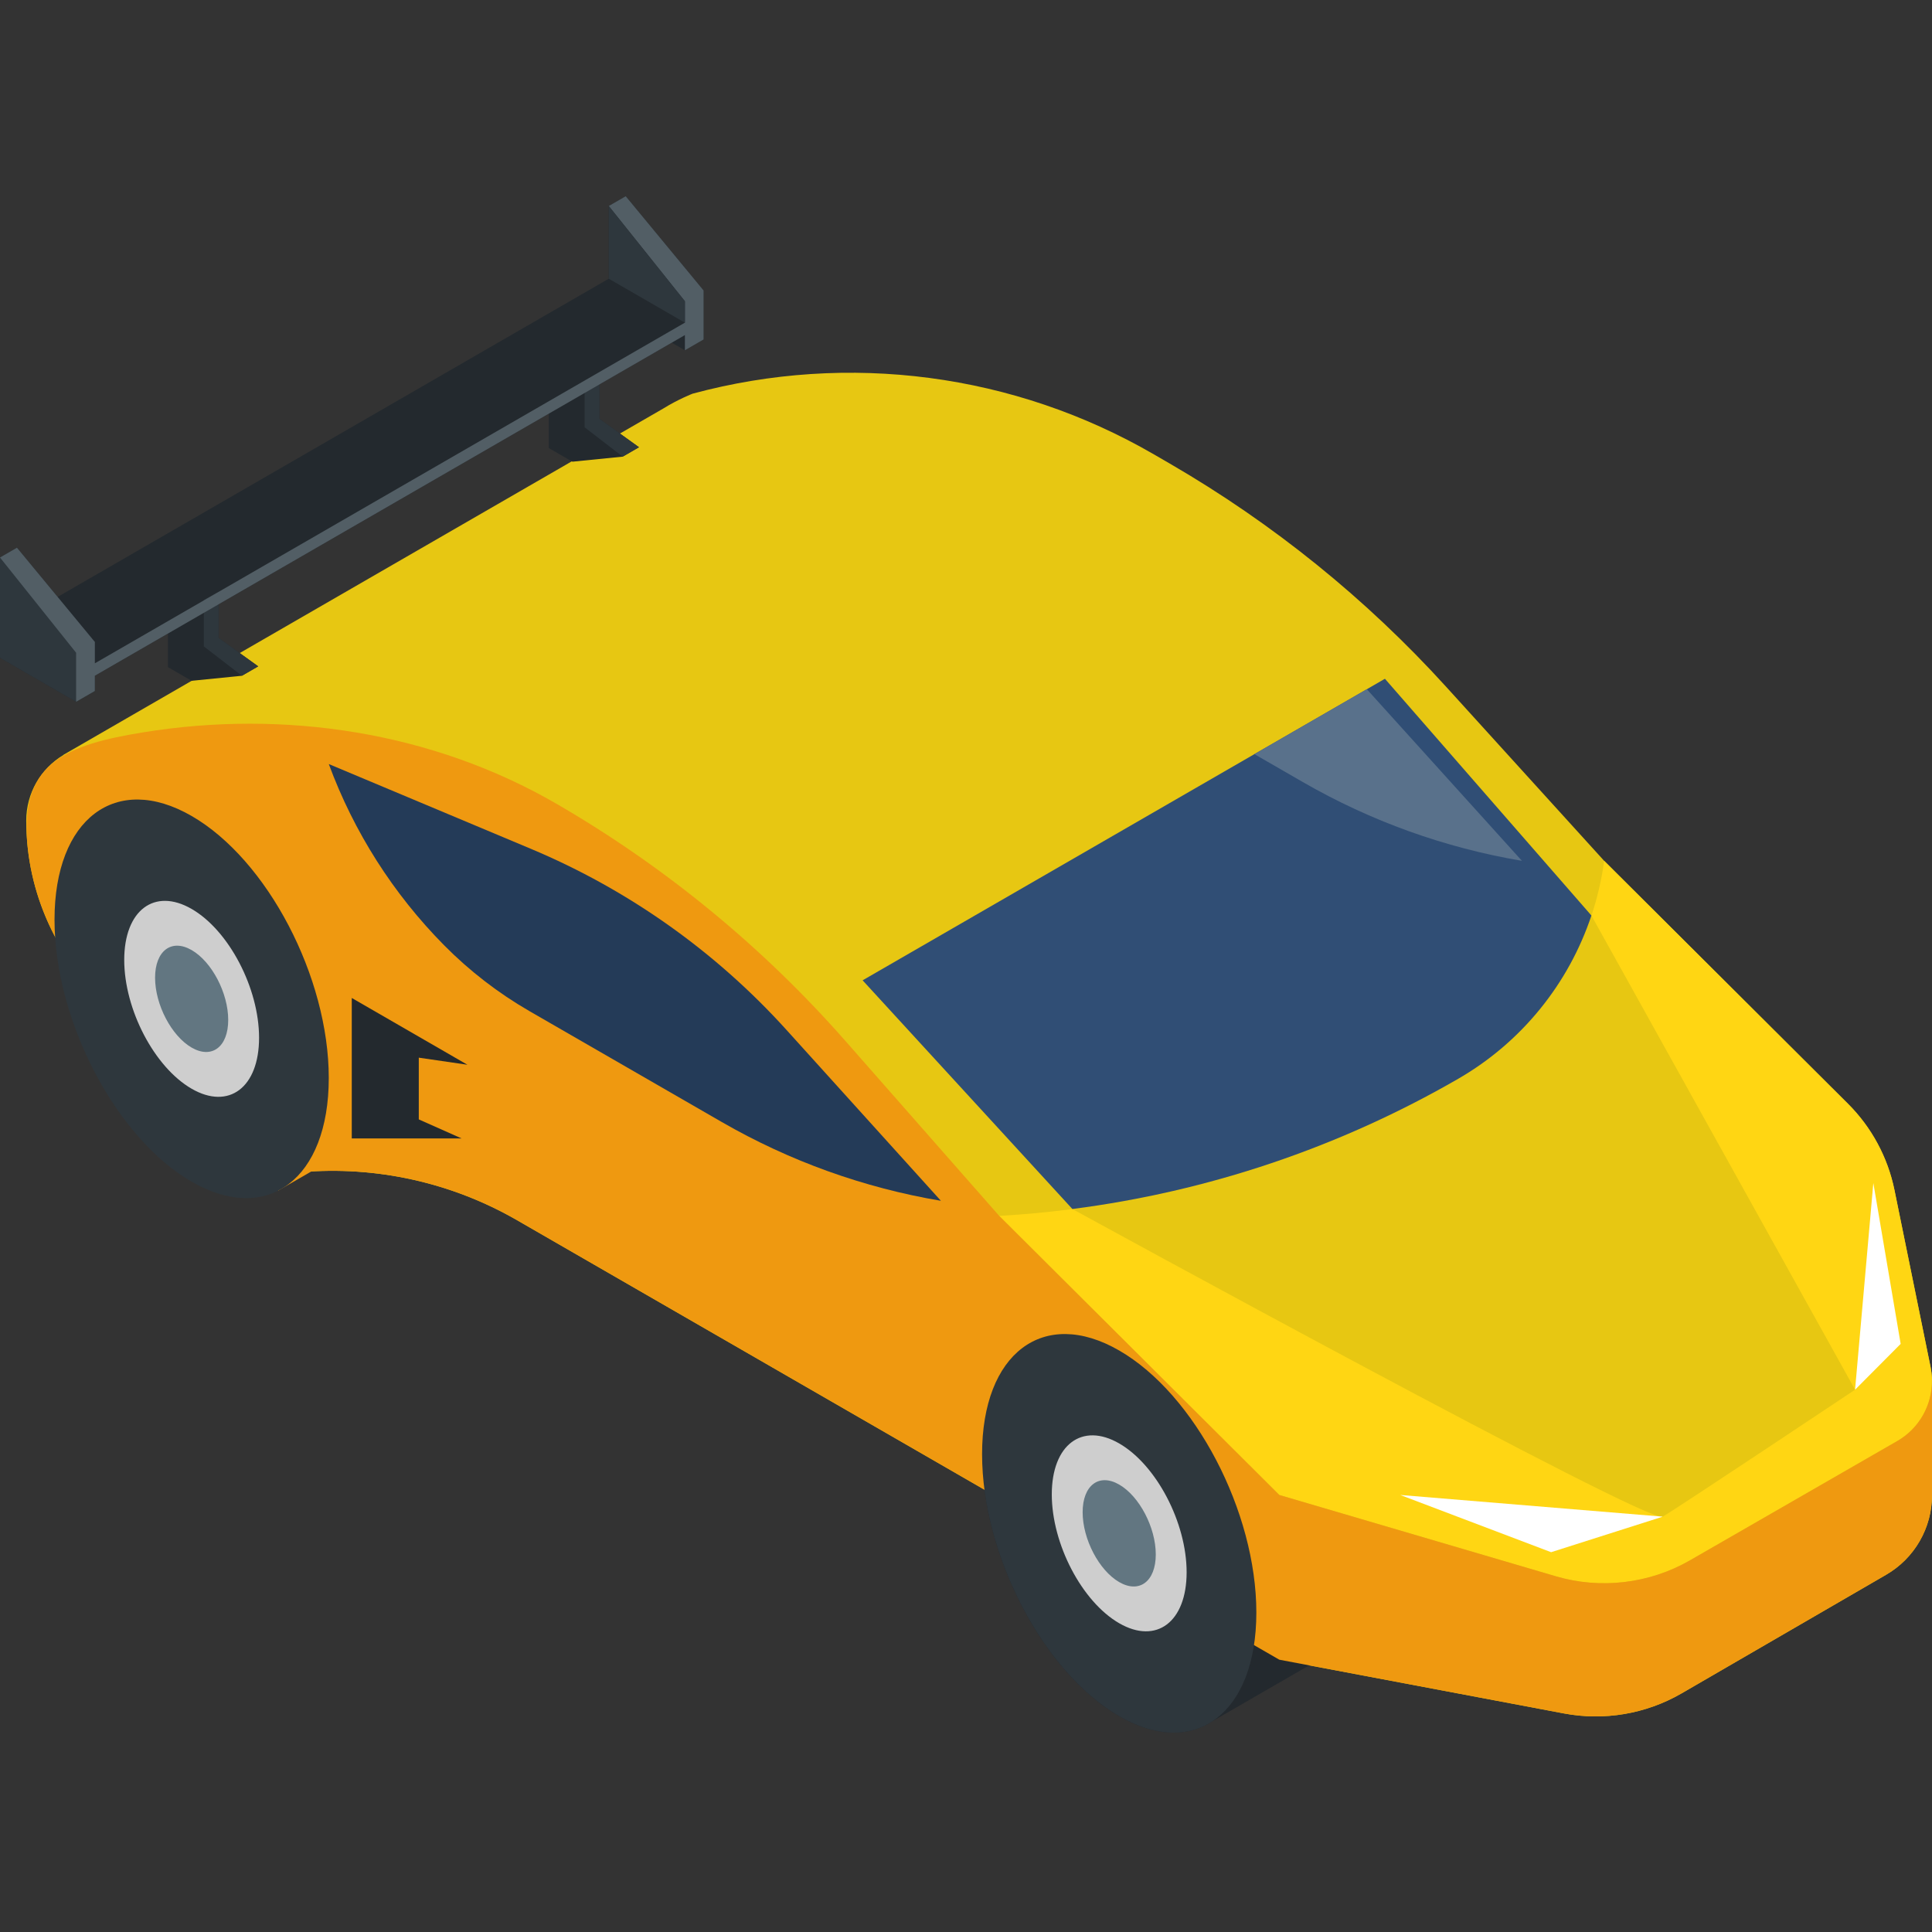 <svg viewBox="0 -52 512 512" xmlns="http://www.w3.org/2000/svg"><rect x="0" y="-52" width="512" height="512" fill="#333333" stroke="none"/><path d="m511.984 313.723c-.016-1.129-.125-2.27-.355-3.402l-9.57-46.918c-1.77-8.684-6.066-16.656-12.344-22.91l-64.598-64.363-41.836-46.082c-21.23-23.383-45.945-43.348-73.266-59.191l-4.203-2.434c-36.977-21.441-80.988-27.238-122.258-16.098 0 0-3.824 1.477-7.762 3.926l-159.008 91.801.031.02c-6.012 3.594-9.863 10.137-9.863 17.383 0 19.16 8.328 37.371 22.816 49.906l50.027 43.277c19.938-1.703 39.922 2.746 57.258 12.742l201.977 116.461 75.434 14.238c10.656 2.012 21.684.145 31.086-5.27l54.297-31.488c7.523-4.359 12.152-12.395 12.152-21.09v-30.52zm0 0" fill="#e7c712"/><path d="m511.629 310.32-9.57-46.918c-1.77-8.684-6.066-16.656-12.344-22.91l-64.598-64.363c-.664 4.977-1.805 9.828-3.367 14.512l69.863 125.645s-47.215 31.48-50.969 33.645c-3.734 2.156-155.012-80.742-156.418-81.512-6.309.812-12.652 1.41-19.02 1.781l-.402.023 74.227 73.961 73.312 21.559c11.902 3.5 24.723 1.977 35.477-4.211l54.988-31.652c6.844-3.941 10.398-11.82 8.82-19.559zm0 0" fill="#ffd613"/><path d="m125.266 233.746-51.586 29.801 1.652-64.93zm0 0" fill="#ef9910"/><path d="m371.078 375.398-44.602-31.379c-6.562-16.398-17.492-30.973-29.875-38.121-20.07-11.59-36.34.711-36.34 27.473 0 26.762 16.27 57.848 36.34 69.438 9.516 5.492 18.168 5.609 24.648 1.371zm0 0" fill="#23292e"/><path d="m123.875 230.172 146.992 81.438s-5.398 22.188-6.062 22.523c-.664.336-142.492-84.441-142.492-84.441l-11.328-5.035v-16.363zm0 0" fill="#b2760c"/><path d="m511.984 313.723c.098 6.562-3.336 12.793-9.176 16.156l-54.988 31.648c-10.68 6.145-23.648 7.688-35.477 4.211l-73.312-21.555-37.113-36.98-37.113-36.977-40.746-46.344c-21.938-24.949-47.785-46.172-76.527-62.84-32.91-19.082-72.125-25.066-109.672-18.953-19.941 3.246-31.965 7.949-30.734 27.879 1.07 17.379 9.5 34.023 22.645 45.391l50.027 43.277c19.938-1.703 39.918 2.746 57.254 12.742l201.98 116.461 75.434 14.238c10.656 2.012 21.684.145 31.086-5.27l54.297-31.488c7.523-4.359 12.152-12.395 12.152-21.09v-30.52zm0 0" fill="#ef9910"/><path d="m332.945 375.336c0 26.758-16.273 39.059-36.344 27.473-20.07-11.59-36.34-42.676-36.34-69.438 0-26.762 16.27-39.062 36.34-27.473 20.07 11.586 36.344 42.676 36.344 69.438zm0 0" fill="#2e373d"/><path d="m314.469 364.668c0 13.156-8 19.203-17.867 13.508-9.867-5.695-17.867-20.98-17.867-34.141 0-13.156 8-19.203 17.867-13.508 9.867 5.699 17.867 20.984 17.867 34.141zm0 0" fill="#cecece"/><path d="m306.293 359.945c0 7.137-4.34 10.418-9.691 7.328-5.352-3.09-9.691-11.379-9.691-18.516 0-7.137 4.34-10.418 9.691-7.328 5.352 3.09 9.691 11.383 9.691 18.516zm0 0" fill="#627681"/><path d="m87.129 233.684c0 26.762-16.27 39.062-36.34 27.473-20.07-11.586-36.34-42.676-36.34-69.438 0-26.758 16.27-39.059 36.34-27.473 20.07 11.59 36.34 42.676 36.34 69.438zm0 0" fill="#2e373d"/><path d="m68.656 223.02c0 13.156-8 19.203-17.867 13.508-9.867-5.699-17.867-20.984-17.867-34.141s8-19.203 17.867-13.508c9.867 5.695 17.867 20.98 17.867 34.141zm0 0" fill="#cecece"/><path d="m60.48 218.297c0 7.137-4.34 10.418-9.691 7.328-5.352-3.09-9.691-11.383-9.691-18.52 0-7.133 4.34-10.414 9.691-7.324 5.352 3.09 9.691 11.379 9.691 18.516zm0 0" fill="#627681"/><path d="m386.438 233.891c16.812-9.703 29.262-25.18 35.301-43.273l-54.719-62.738-138.418 79.914 55.59 60.605c35.969-4.625 70.734-16.312 102.246-34.508zm0 0" fill="#304e75"/><path d="m249.352 266.223-40.891-45.246c-18.793-20.793-41.934-37.195-67.781-48.035l-53.547-22.461c6.648 18.008 17.07 34.383 30.57 48.031 6.734 6.809 14.352 12.684 22.645 17.469l50.941 29.371c17.957 10.352 37.621 17.422 58.062 20.871zm0 0" fill="#243b58"/><path d="m345.266 155.254c17.961 10.355 37.621 17.426 58.062 20.875l-40.891-45.246c-.07-.082-.148-.152-.219-.234l-29.793 17.203zm0 0" fill="#59718b"/><path d="m122.312 249.691h-29.09v-37.219l30.652 17.699-12.891-1.879v16.363zm0 0" fill="#23292e"/><path d="m440.645 349.93-69.566-5.746 39.98 15.164zm0 0" fill="#fff"/><path d="m496.453 261.516 7.242 42.629-12.082 12.141zm0 0" fill="#fff"/><path d="m165.824 0-4.496 2.594v19.266l-146.062 84.332-10.773-13.039-4.492 2.594v26.586l20.172 11.645 4.957-2.859v-4.02l152.887-88.285 3.488 2.012 4.953-2.859v-12.992zm0 0" fill="#23292e"/><path d="m4.492 93.152-4.492 2.594v26.586l20.172 11.645 4.957-2.859v-12.992zm0 0" fill="#2e373d"/><path d="m57.934 117.047v-12.199l-13.426 7.754v12.195l6.277 3.625 13.32-1.34 4.316-2.492zm0 0" fill="#23292e"/><path d="m54.02 106.996 3.914-2.148v12.199l10.488 7.543-4.316 2.492-10.086-7.777zm0 0" fill="#2e373d"/><path d="m158.848 58.98v-12.199l-13.426 7.754v12.195l6.277 3.625 13.32-1.34 4.316-2.492zm0 0" fill="#23292e"/><path d="m154.934 48.93 3.914-2.148v12.199l10.488 7.543-4.316 2.492-10.086-7.777zm0 0" fill="#2e373d"/><path d="m165.824 0-4.496 2.594 20.176 25.238v5.676l-156.375 90.281v-5.664l-20.637-24.973-4.492 2.594 20.172 25.238v12.992l4.957-2.859v-4.035l156.375-90.281v4.023l4.953-2.859v-12.992zm0 0" fill="#525e65"/><path d="m181.504 33.508-20.176-11.648v-19.266l20.176 25.238zm0 0" fill="#2e373d"/></svg>